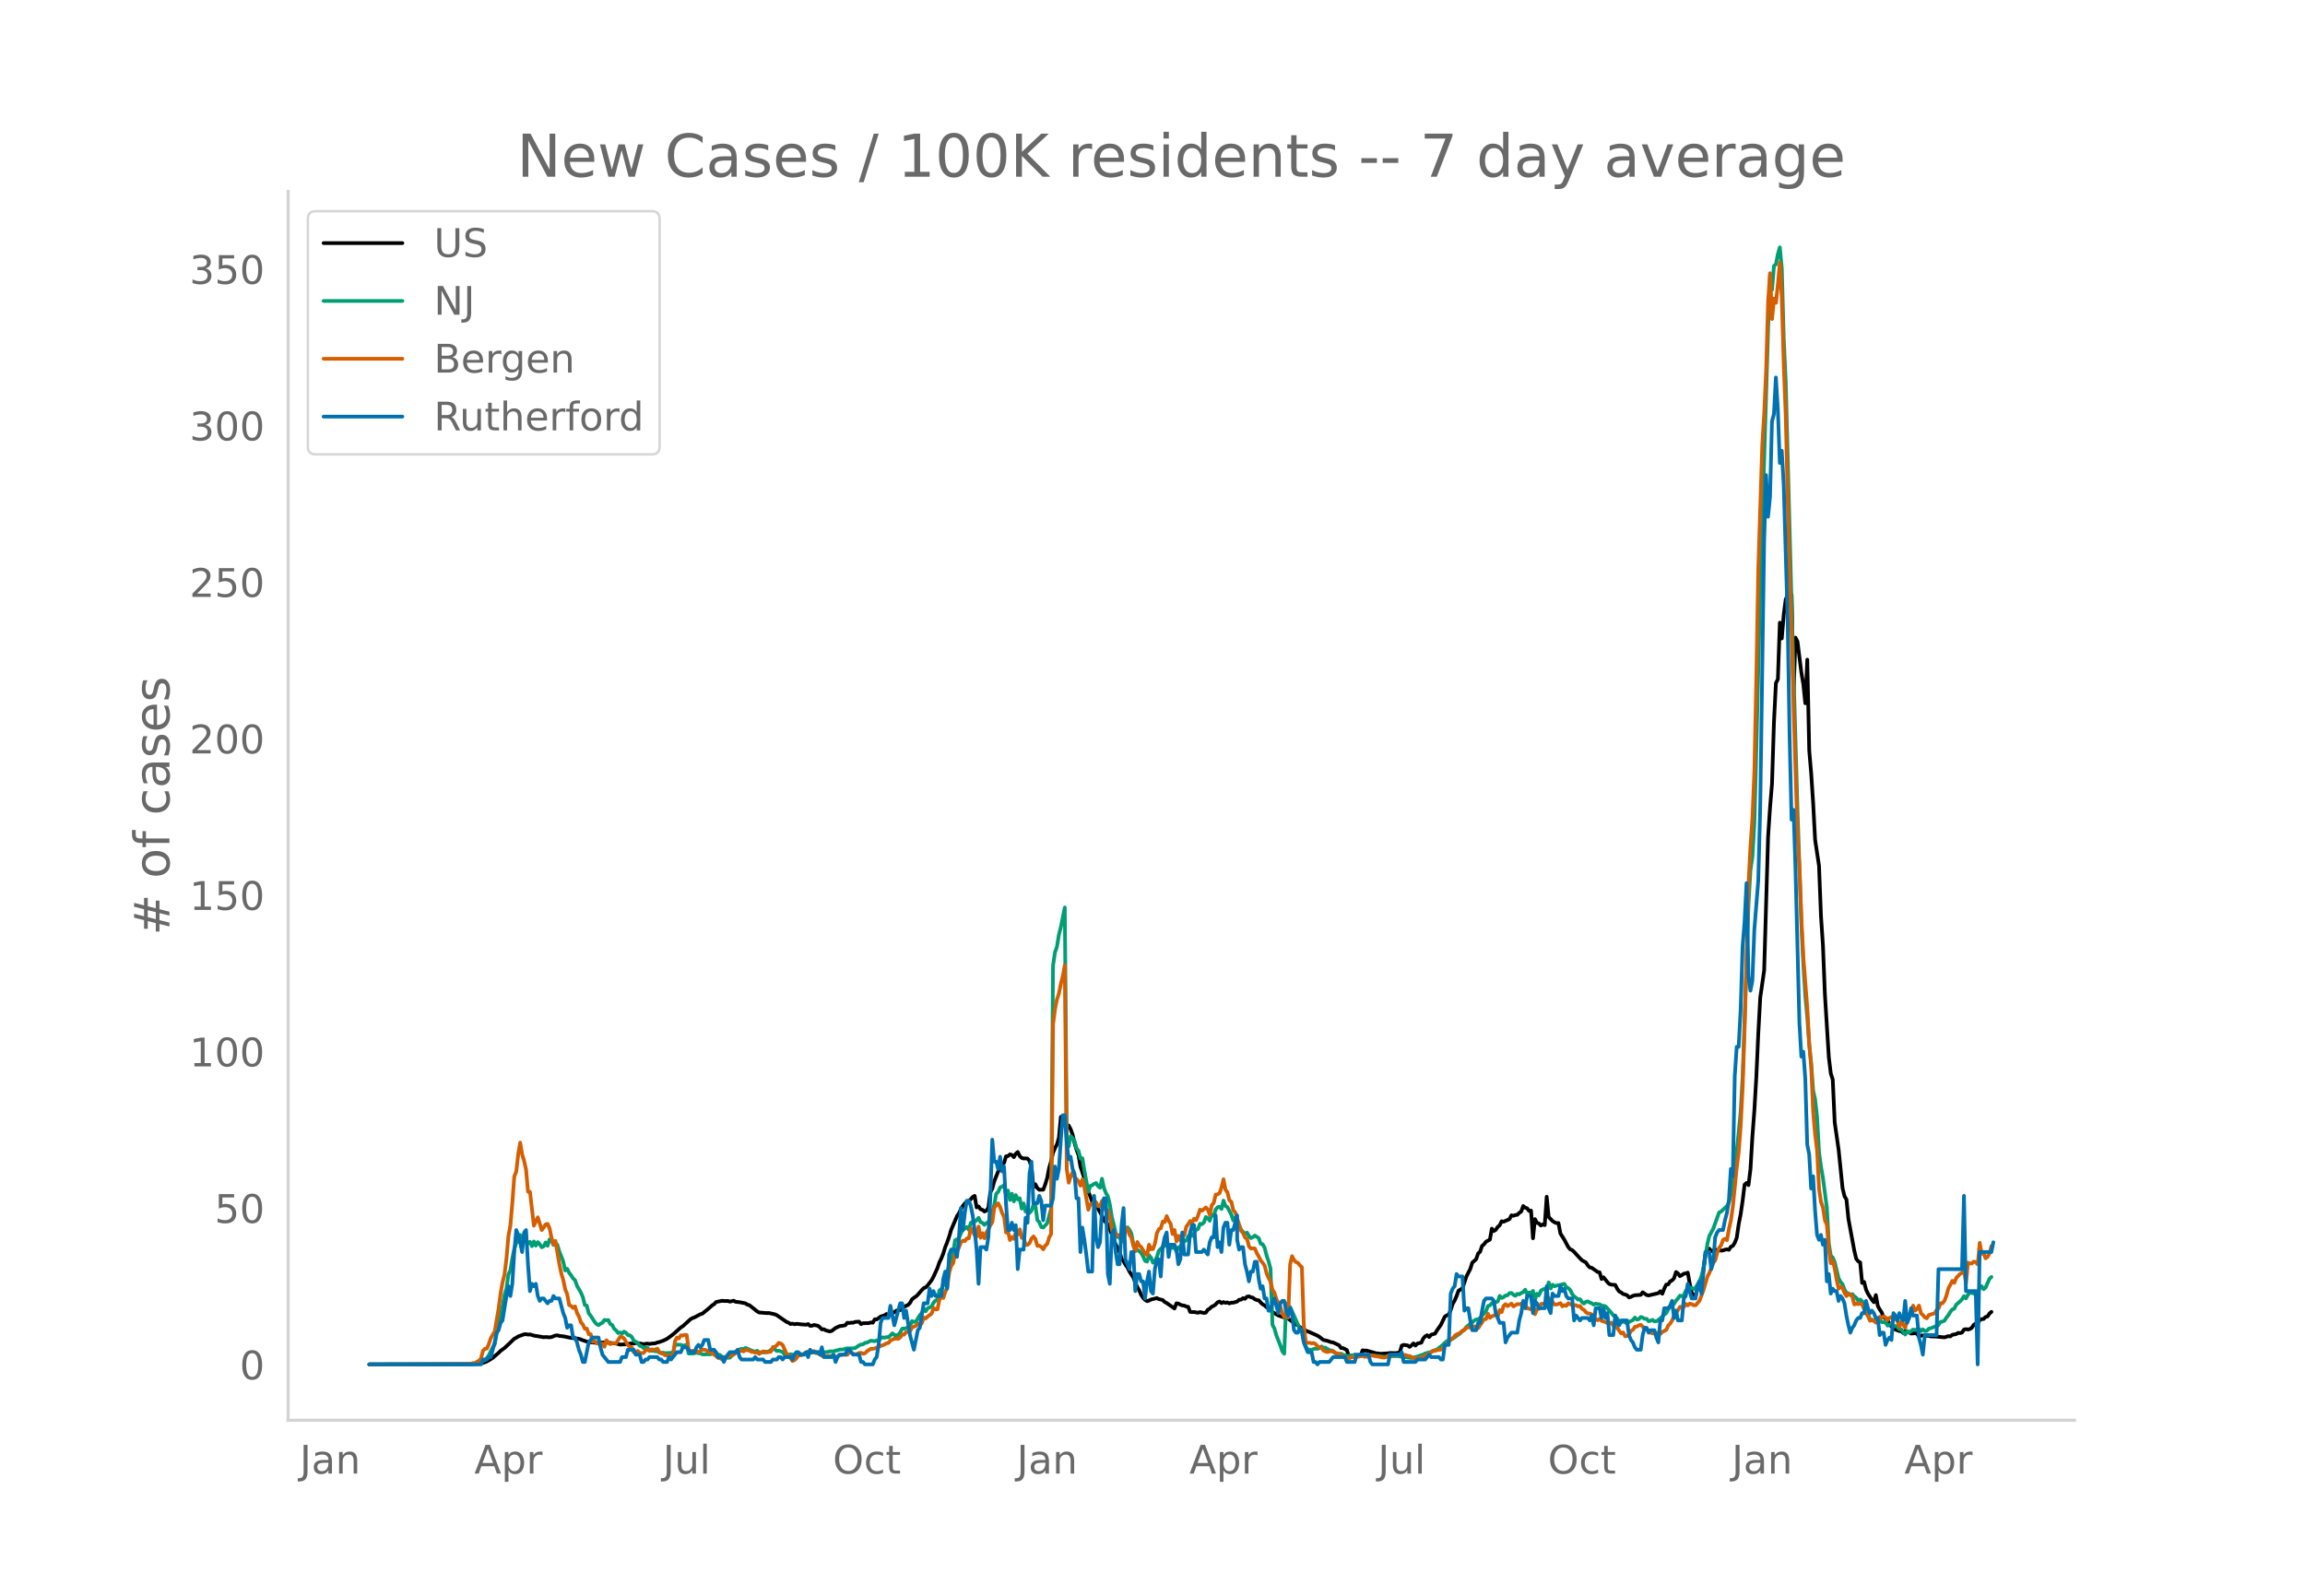 <svg height="864" viewBox="0 0 936 648" width="1248" xmlns="http://www.w3.org/2000/svg" xmlns:xlink="http://www.w3.org/1999/xlink"><defs><style>*{stroke-linecap:butt;stroke-linejoin:round}</style></defs><g id="figure_1"><path d="M0 648h936V0H0z" style="fill:#fff" id="patch_1"/><g id="axes_1"><path d="M117 576.72h725.4V77.76H117z" style="fill:none" id="patch_2"/><path clip-path="url(#p69cddeaaaf)" d="m149.973 554.04 40.57-.08 3.977-.19 1.59-.323 1.592-.604 1.59-.96.796-.5 2.387-2.04.795-.804 1.591-1.163 1.59-1.458 1.592-1.533.795-.777.796-.392.795-.523 2.387-.868.795-.064.796.187.795-.085 1.591.487 2.387.378 1.59.284.796-.09 1.591.131.796-.12 1.59-.621.796-.078.795.232 1.591.174 3.182.648 3.182.338 1.591.605 1.591.562 1.591.264 3.182.3.796-.232.795.073.796-.106 4.772.49 1.591.417 2.387-.137 1.59-.26.796-.069.796.05.795-.23 1.591.16 1.591.314 1.591-.246.796.178.795-.156 1.591-.134.796-.337.795-.155 1.591-.564 1.591-.771 2.386-1.763 3.182-2.833.796-.5 3.182-2.894.795-.426.796-.291 2.386-1.272.796-.24 2.386-1.927 1.591-1.425.796-.492.795-.874 2.386-.492 1.591.11.796-.076.795.314 1.591-.383.796.445 1.59.16 2.387.467.796.55.795.19 3.182 2.53.796.44 3.182.243.795-.03 2.386.532.796.351 3.977 2.74.796.316.795.542.796-.16.795.225.796-.128.795.023.796.137 2.386.179.796-.27.795.713.796-.043.795-.307 1.591.32.796.627.795.836.796-.05.795.462 1.591.425.795-.185 1.591-1.217 1.591-.73 1.591-.223.796-.166.795-1 .796.101.795-.126.796.006.795-.315 1.591-.1.796.972.795-.349 2.387-.04.795-.28.796.123.795-1.386.796.046 1.59-1.157 1.591-.512.796-.538.795.797.796-.638 1.59-.875.796-.636 1.591-.233.796-.964 2.386-1.127.796-.82.795-1.428.796-.655.795-.509.796-.763 1.59-1.836.796-.806.796-.311.795-.801 1.591-2.07.796-1.448 1.59-3.52.796-2.31.795-1.616.796-2.016.795-2.618.796-1.926.795-2.34.796-2.692 2.386-5.587.796-1.21.795-1.627.796-1.32.795-.96.796-.715.795-.31.796-.722.795-.898.796-.46.795 4.676.796-.386.795 1.135.796.259.795.662.796-.353.795-1.139.796-6.347.795-1.413.795-3.004 2.387-5.983.795-1.026.796-.414.795-2.719.796-.1.795-.681.796.201.795.916.796-1.389.795-.69.796 1.622.795.754.796.238.795-.035.796.084.795.944.796 2.445.795 8.313.796-1.27.795 1.539.796.692 1.59-.032.796-2.075.795-2.563.796-4.135.795-2.75.796-3.474.795-1.88.796-1.495.795-2.728.796-8.494.795 2.196.796-.36.795 1.411.796.279.795 1.474.796 2.257.795 3.37.796 2.752.795 2.113.796 4.713 1.59 4.806 1.592 5.384.795 1.896.796 2.236.795-.854.796 2.008.795 1.644 1.591 2.836.795 1.888 1.591 1.693 1.591 3.926 1.591 4.185 1.591 3.063.796 2.704.795 1.043.796 1.395.795 1.106.796 1.653 1.59 2.423.796 2.086.796 1.762.795 1.373.796 1.872.795 1.196.796.826.795.476.796-.232.795-.408 2.386-.577.796.39 1.59.39.796.79.796.419 3.182 2.22.795-2.091.796.096.795.466.796.27.795.085.796.39.795.114.796 2.066.795.076.796-.04 1.59.301.796-.27 1.591.346.796-.122.795-1.16.795-.479.796-.767.795-.348.796-.57.795-.887.796-.304.795.662.796-.446.795.327.796-.19.795.425.796-.324.795.015 1.591-.466.796-.719.795-.034.796-.617.795.257.796-.849.795-.147.796.374.795.179.796.602.795.364.796.092.795.902.796.733.795.413.795.806.796.188.795.432.796 1.268 2.386 1.41 2.387.826.795-.144 3.978 2.934.795.404.796.74.795.383 1.591 1.023 1.591.615 1.591.718 1.591.712.795.488 1.591 1.256 1.591.34 1.591.576.796.104 2.386 1.131.796 1.114.795.014 1.591.82.796 2.546 1.59.132.796-.771.796.464.795-.211.796.203.795-2.258.796.12.795-.035 3.977 1.141.796.039.795.15 3.182-.206.796-.126 2.386.06 1.591-.273.796-2.78.795-.303 1.591.219.796.606.795-.628.796-.788.795.87.796-.824 1.59-.353.796-1.704.796-.88.795-.433.795.731.796-.934 1.59-.452.796-1.317 1.591-2.26 1.591-3.338.796-.506.795-.265.796-1.876.795-2.473.796-1.393.795-1.814.796-2.191 1.59-.95 1.592-4.79 1.59-3.101.796-2.527 1.591-1.416.796-2.352.795-.652.795-2.392.796-.65.795-1.053 1.591-.854.796-4.47.795.984.796-.5.795-1.164.796-.676.795-1.636.796.18 2.386-1.045.796-1.55.795.205.796-.325.795-.087.796-.789.795-.556.796-2.216.795.667.796.246.795 1.062.796-.125.795 11.254.795-7.794.796 1.483.795.283.796.84.795-.436.796.268.795-11.511.796 8.212 1.59 1.642.796.519.796.318.795-.022.796 4.254 1.59 2.512 1.592 2.985.795.918.796.316.795.74 2.387 2.615.795.788 1.591.872.796 1.222.795.815.795.142 2.387 1.69.795.155.796 2.711.795-.717 1.591 1.982.796.795.795.21 1.591.14.796 1.543.795 1.103.796.388.795.623 1.591.485.796.912.795-.207.796-.439.795-.234 2.387-.155.795-1.051 1.591 1.116.795.171 3.978-.924.795-.786.796 1.023.795-2.08.796-1.63.795-.084.796-1.226.795-.415.796-.846.795-2.527.796.537.795 1.125.796-.43.795-.568.796-.126.795-.307.796 4.394.795 3.769.796.906.795.41.795-3.175 1.591-1.99 1.591-11.594.796-1.851.795-.588.796 1.044.795-.26.796-.538.795.841.796-.654.795.377.796-.1.795-.3.796-.158.795.208.796-1.262.795-.336.796-1.29.795-1.999.796-5.533.795-4.017.796-5.445.795-6.577.796-.707.795.902.796-6.485.795-13.313.795-10.58.796-13.575.795-17.694.796-14.53 1.59-11.044 1.592-54.248.795-11.895.796-9.635.795-25.094.796-15.777.795-1.588.796-22.96.795 6.416.796-9.749.795-6.096.796-1.834.795 1.273.796-1.243.795 39.938.796-22.598.795 1.567 1.591 12.675.796 4.749.795 7.652.795-17.709.796 36.927.795 9.267.796 12.064.795 14.911 1.591 10.55.796 20.48.795 11.866.796 19.884 1.59 25.493.796 6.548.796 2.521.795 17.363 1.591 11.097 1.591 15.59.796 3.31.795 1.332.796 7.844 2.386 12.939.796 3.331.795.982.795.455.796 8.335.795-.42.796 3.133.795 1.685 1.591 2.468.796.945.795-2.885.796 4.4.795 1.46.796 1.2.795 2.013.796.476.795.128.796 2.475 1.59 1.107.796.75 1.591.603.796.021.795.775.796-.795.795.46.796.121.795.438 1.591-.148.795.162.796 1.257.795-.426.796-.097.795.151 1.591.023.796.216 2.386.092 3.182.317 1.591-.506.796.114.795-.645 1.591-.298.796-.495.795.103.796-.254.795-1.204.796-.16.795.144.795-.171.796-.558.795-1.195.796-.497.795-.1.796-1.247.795-.443.796-.061.795-.805.796-.217.795-1.193.796-.671h0" style="fill:none;stroke:#000;stroke-linecap:round;stroke-width:1.5" id="line2d_1"/><path clip-path="url(#p69cddeaaaf)" d="m149.973 554.04 41.365-.094 2.386-.243.796-.18.795-.309.796-.617.795-.286.796-.849.795-1.134 1.591-3.253.796-1.16.795-4.429 2.387-10.897.795-4.743.795-2.512.796-5.79.795-1.76.796-4.816.795-3.945.796-2.288.795-.684.796-2.588.795 1.1.796-.522 1.59 2.883.796-.65.796 1.74.795-1.87.796 1.667.795-1.425.796.84.795 1.247.796-.372.795-1.576.796 1.347.795-2.6.796.333.795 1.928.796-.765.795.748.795 2.77.796 1.867.795 2.187.796 3.549.795-.677.796 1.635.795.998.796 1.278.795.703.796 2.271 1.59 2.784.796 1.832.796 3.23.795.229.796 3.12.795.98 1.591 2.492.796.914.795.413.796-.597.795-.36.796-1.163.795.145.796-.094.795 1.634.795.398.796 1.568.795.617.796 1.068.795-.233.796.445.795-.775.796.436.795.95.796.092.795.697.796 1.483 1.59.879.796 1.157.796.286.795.67 1.591-.071.796.936.795.237.796-.01.795.227.796-.05.795.559.796.135.795-.084.796.21 2.386-.161.795.243.796-3.585 2.386.1.796.374 1.59-.366.796 3.532h1.591l.796-.122.795-.244.796.262.795.019.796.406.795.058.796-.082 1.59.03 1.592-.54.795.017.796.63.795.139.795.756.796.09 1.59.317.796-.039.796-.834.795-.511.796-1.096.795-.55.796-.388.795-.186.796.078.795-.475 1.591.67 1.591.639.796.186.795-.348.796.675 2.386-.033 1.591-.413.796-.576.795-.43.795.184.796.677.795-.11 1.591.496.796 1.137.795.572.796-.513.795-.276.796.178 1.59.23.796-.424.796-.14.795.369 1.591-.546 1.591-.204 1.591-.332 3.182.152 2.387-.188.795-.254 1.591.025.795-.325.796-.125.795-.296 1.591-.052.796-.318.795-.119 2.387-.006.795-.125 1.591-1.091.796-.342.795-.061.796-.613.795-.103 1.591-.795 1.591.246.796-.354.795.407.796-1.399.795-.255.795.17.796-.256.795.086 1.591-1.613.796.668.795.113.796-.143.795-1.071.796-1.478h.795l.796-.186 1.59-.871.796-1.993.796.298.795-.049 1.591-2.655.796-.794.795-1.903.796 1.116.795-1.255 1.591-.672.796-1.58.795-.843.795-.378.796-3.76.795-.551.796-1.41.795-3.993.796-1.271.795-3.128 1.591-4.88.796-5.161.795-.33.796-.508.795-2.022.796-1.41.795-.469.796-.646.795 1.165.796-2.784.795-.509.796-.01.795-.595.796-.959.795 1.773.796.263.795.8.796-.677.795-.499.796-.654 1.59-6.317.796-4.478.795-.763.796-1.778.795-.327.796-.669.795 4.115.796-1.872.795 3.835.796-2.525.795 3.087.796-2.531.795 1.768.796-.503.795 4.189.796-2.087.795 3.326.796-1.302.795 1.823.796-.918.795-2.38.796.393.795 5.836.796.873.795 1.934.796.186 1.59-1.703 1.591-5.85.796-98.834.795-5.33.796-2.318.795-4.871.796-3.107 1.59-7.924.796 93.534.796 3.43.795-4.142.796.791.795 1.341.796 2.887.795 1.042.796 3.034.795-.084.796 4.986 1.59 8.604.796-2.349.796-.278.795-.592.796-.305.795 1.286.795.617.796-3.65.795 3.83.796 2.012.795 1.283.796 3.324.795 5.109.796 2.978.795 3.594.796 1.562.795-.09.796 1.95.795-.873.796-4.209.795-.75.796 1.014.795 1.539.796 4.424.795 2.281.796-.114.795.533.796.777.795 1.402.796 1.797.795.28.796-2.574.795.971.796 2.026.795-.61.795-1.683.796-2.57.795-.734.796-.895.795-.268.796-1.171.795.78.796.35.795.844.796-.265.795 1.707.796-1.711.795-.172.796-1.27.795-1.058.796-.297.795-1.615.796-1.053.795.836.796-1.097.795-1.345.796-.36.795-2.13.796.147.795-.673.796-2.22.795.442.795 1.08.796-2.468.795.497.796-2.59.795-.961.796-.143.795.875.796-3.402.795 2.187.796.452 1.59 3.054.796 2.374.796-1.172.795 2.609.796.687.795 1.729 1.591 1.572.796-.495.795 1.386.796.847.795-.385.796-.66 1.59 1.085.796 2.28.796.18.795 1.406.795 3.162.796 2.329.795 2.974.796 22.87.795 1.462.796 2.789 1.59 4.013.796 2.44.796 1.014.795-20.417.796 2.29.795-.855 1.591 3.518 1.591 3.675.796 1.7.795.905.796 4.176.795 2.014.796 1.316.795.008.796.143.795-.4.796-.172.795.086.795-.272.796-.673.795.548.796-.065 1.59 1.026.796.1.796.342.795.789.796.251.795.112.796-.194.795.472 1.591.48.796-.054.795-.21 1.591.052.796-.075.795.182.796-.125.795.039.796.223 1.59-.043 1.591-.313.796.212 1.59.1 2.387.35 1.591-.039 1.591-.229 2.387-.008 2.386.34 3.182.44 2.387-.592 1.59-.597.796-.263.796-.428 2.386-.599.795-.486 1.591-.495 2.387-1.899.795-.848.796-.638 2.386-1.049.796-.509.795-.676.796-.43 2.386-2.064.796-1.061.795-.577.796-.795.795-.464.796-.73.795-.492.796.034.795-.646 2.386-2.743.796-2.095.795-.215.796-.905.795-.393.796.018.795-.343.796-2.24.795.83.796-.36.795-.654.796-.074.795-.891.796-.066.795.712.796.458.795-.818.796.237.795-.554.796-.348.795-.997.796 1.752.795-.642.796.278.795-.906.795 3.627.796-2.484.795.679.796-1.9.795-.502.796-.272.795.83.796-3.443.795 2.5.796-1.529.795.593.796-.263 1.59-.287 1.592-.415.795 1.444.796.282.795.795.796 1.633.795.949.796.566.795.724.796-.154.795 1.151.796.611.795-.703.796-.178.795.491.795.296.796.536.795-.4.796.218.795.043.796.597.795.012.796.217 2.386 2.635.796 1.098.795.382.796.826.795 1.308.796.348.795-.66.796.637.795.223 1.591-.84.796-.374.795-1.016.796.817.795-.184.796-.875.795.25.795.527.796-.018.795.942.796-.161.795-.354.796.59.795-.063.796-.509 1.59-1.347.796-.891.796-.48.795-1.585.796-1.042 1.59-1.196.796-1.329.796-.854.795-1.147.796.202.795-.37.796-1.842.795-.531.796-.773.795.194.796.428.795-.546 1.591-2.676.795-2.003.796-3.294 1.59-9.695.796-3.326 1.591-2.958 2.387-6.593.795-.372 2.387-2.214.795-1.494.796-3.283.795-3.954.796-6.23 1.59-14.962.796-8.375.796-14.14 1.59-45.879.796-24.197.796-13.93.795-5.39.795-13.778.796-29.778 1.59-65.08 3.183-105.47.795-22.101.796 5.95.795-9.683.796-.632.795-4.215.796-2.684.795 8.596.796 28.64.795 17.563 2.387 90.482 2.386 83.048 1.591 46.657.796 16.221.795 12.777.795 8.655.796 11.039.795 7.741.796 10.937.795 3.608.796 7.246.795 14.347.796 5.664.795 4.647 1.591 12.16.796 14.505.795 4.943.796.721.795 1.91 1.591 6.56.796 1.465.795.91.796 2.183.795 1.355.796.133.795.679.796-.337.795.92.796.553.795 1.219.795-.495 1.591 1.478.796 2.713 1.59 3.824 1.592.634.795-.073.796.175.795-.537.796.965.795-.009.796.152.795 1.273.796-.445.795-.16.796.95.795-.206.796.395.795.95.796.094 1.59 2.065.796-1.468.796.605 1.59-1.177.796.188 1.591-.515.795.979.796-.752.795.71.796-.083.795-.875.796-.186 1.59-.64.796-.034.796-.697.795-1.194.796-.16.795-.339.796-1.233.795-1.01.796-1.31.795-1.024.796-.278.795-1.619 1.591-1.394.796-.836.795-1.27.796.906.795-1.466.795-.932 2.387.644.795-.137.796-2.647.795-.385.796 1.192.795-.652 1.591-3.575.796-.742h0" style="fill:none;stroke:#009e73;stroke-linecap:round;stroke-width:1.5" id="line2d_2"/><path clip-path="url(#p69cddeaaaf)" d="m149.973 554.04 38.183-.097 3.182-.176.795-.272h.796l.795-.546.796-.409.795-.876.796-3.156.795-.798.796-.117.795-1.83.796-2.397 1.59-2.687 1.592-9.291.795-6.096.796-4.597.795-3.136.795-6.525.796-9.096.795-4.246.796-9.115.795-10.927.796-1.87.795-7.05.796-4.753.795 4.753.796 2.648.795 3.545.796 8.96.795.097 1.591 13.712 1.591-3.37 1.591 5.162.796-1.052.795-1.246.796-.214.795 1.791.796 3.857.795 2.727.796-1.461 1.59 9.388.796 3.857.795 2.629.796 3.876.795 1.83.796 4.5.795.312.796.818.795-.604.796 2.63.795 1.46.796 2.337.795.955.796 1.675.795-.039.796 2.24.795.02.796 3.096.795-.292.796.857.795.195 1.591.02.796 1.226.795-2.63.796.877.795.702.795-.41 1.591.04 1.591-2.61.796.097.795.526 1.591 2.766.796.603.795.332.796 2.006.795.194.796-.798.795.798.796.078.795-.078.796-.993.795-.39.796.604.795-.642.796.136.795-.078.796-.35.795 1.304.796.604.795.117.796.643 1.59.039.796.409.795-.02.796-6.077.795-1.538.796.35.795-1.266.796.117.795-.311.796.116.795 5.96.796.76.795-.37.796.312.795-.176.796.526.795-.662.796-.448.795.039.796.195.795.76 1.591.291.796.78.795.525.796.78.795.136.795.448.796-.662.795-.04.796-.506 1.59-.467.796-.331.796-.643h.795l.796-.838h.795l.796.254.795-.604 1.591.292.796.448.795.078.796.312.795-.176.796.682.795-.682.796-.311h.795l.796.35 1.59-.33.796-1.812.795-.098.796-.623.795-.993.796.253.795.623 1.591 3.584.796.545 1.59 2.357.796-.331.796-.76.795-1.246.796.02.795-.234.796-.526 1.59-.76.796.253.796-.292.795-.156.796.838.795.078.796.292.795.72.796-.058.795.214 3.182-.175.795.468.796-.04.795-.681.796-.02.795-.311.796.156h.795l.796-.974.795.117.796.564.795.098.796-.117.795-.39.796-.078.795.39.796-.195.795-.798 1.591-1.052.796.02.795-.137 1.591-.662 1.591-.623.795-.332.796-.467.795-.156.796-.954 1.59-.76.796-.039.796.117.795-.643.796-1.149.795.04.796-1.053.795-.039.796-.253.795-1.539 1.591-.662.796-.915.795.526.796-.604.795-2.357.796.35.795-.798 1.591-1.13.796-2.337.795.624.795-.078.796-3.915.795-.974.796.292.795-2.454.796-1.987.795-5.901.796-2.708.795-1.032.796-3.74.795-.974.796-1.753.795-2.084.796-.662.795.214.796-1.09.795-.04.796-4.05.795 1.07.796 1.734.795.507.796-4.032.795 4.538.796-1.87.795 2.065.796-2.338.795-1.285.796-1.636.795-1.305.795-5.882 1.591-1.734.796 1.578.795 2.376.796 1.48.795 6.408.796-.33.795 3.408.796-1.208.795.74.796-2.882.795 1.11.796-2.104.795 3.448h.796l.795 2.824h.796l.795-.701.796-1.811.795-.877.796 1.052.795 2.785.796-.078.795.487.796.955.795-1.48.795-.643.796-2.65.795-1.46.796-85.077.795-6.252.796-3.896.795-2.434.796-4.032.795-3 .796-4.48.795 82.857.796 5.512.795-2.551.796-1.695.795 1.87 1.591 1.87.796 1.714.795-2.61.796 3.35 1.59 9.037.796-2.24.796-.02.795-1.265.796.506.795 1.617.795-.059.796-2.162.795 2.669.796 1.246.795-.194.796 3.019.795 5.22.796 2.025.795-.72.796.818.795-.215.796 1.91.795-.274.796-4.48.795.254.796 2.454.795 1.227.796 3.37.795 2.162.796-3.76.795 1.461.796.585 1.59 2.726.796.546.796-4.227.795 1.831.796-.097.795-2.22.795-4.208.796-1.616.795-.39.796-2.707.795.214.796-2.415.795 1.909.796 1.149.795 4.207.796-1.636.795 4.616.796-2.24.795 1.87.796-2.357.795.253.796-3.506.795-1.013.796-1.266.795.74.796-1.694.795.604.796-1.773.795-2.493.796.429 1.59-1.325.796.896.795 2.104.796-3.896.795-.915.796-3.39.795-.135.796-.468.795-2.318.796-3.31.795 4.206.796 1.091.795 3.253.796.565.795 3.486.796.838 2.386 7.498.796.896.795 1.831.796.506.795 3.058.796.877.795-.059.796.059.795 1.89.796 1.363.795 1.636.796.935.795 1.13.795 3.194.796 1.81.795 1.462.796 3.35.795 1.188.796 2.63 1.59 2.94.796 2.883.796 1.402.795-1.636.796 1.87.795-21.58.796-3.35.795 1.557.796.838.795.331.796.993.795.78.796 23.548.795 6.933.796.215.795-.02.796.234.795-.136.796.428.795.877.795.428.796.078.795 1.208.796.39.795.252.796-.253h.795l.796-.175.795.74.796.175 1.59.604.796.623 1.591.877.796.039.795-.429.796-.195 1.59-.058.796-.097.796-.254.795-.097.796.41 1.59-.118.796-.35.795-.04 4.773.858.796-.312.795-.487.796.04 1.59-.332 2.387-.156.796.234 1.59-.04.796.332.796.078 1.59.799 2.387.194.796-.506.795-.098 1.591-1.07.795-.312 1.591-1.11h.796l.795-.312 1.591-.214 3.978-3.954.795-.604.796-.955.795-.662.796-.234.795-.545.796-.76.795-.253.796-.974 1.59-.077.796-.468.796.078.795.253.796.448 2.386-3.584.795-.097.796-2.123.795 1.617.796-.643.795-.214.796-.507.795.877.796-2.65.795.819.796-2.571.795-.662.796.798 1.59-1.013.796 1.13 1.591-.954.796.097.795-.253.796.467.795-.272.796 1.714.795.116.796.293.795-.682.795 2.649.796-2.006.795-.156.796-1.967 1.59-.254.796.994.796-3.253.795 1.948.796-.273.795 1.013.796.039 1.59-.565.796 1.285.796-.506.795.312.796-1.072 1.59.819.796-.059.796.078.795.448.796-.175.795 1.188.796.35.795 1.013.796.487.795.059.795.35.796 1.032.795.838.796.487.795-.604.796.877.795.175 1.591.701.796.195.795-.39.796 1.286.795-.448 1.591 2.532.796.993.795-.35.796 1.519.795-.04.796-.583.795-1.52.796-.506.795-1.169.796-.097.795-.526.796-.195.795.74.795 1.091.796-.273.795.994.796.662.795.234 1.591.156.796-.429.795.506.796-.779 1.59-.818.796-1.772.796-.799.795-1.246.796-1.987.795-.915 1.591-2.65 1.591.02.796-1.227.795.623.796-.74.795.215.796.448h.795l1.591-1.85 1.59-4.247 1.592-5.512.795-1.52 1.591-4.09.796-1.012.795-3.02.796-2.103.795-1.013.796-2.181.795-.429.796.546.795-4.577.796-3.487.795-5.59 1.591-16.01.796-6.252.795-10.654.796-15.621.795-23.88 1.591-58.704.796-15.211.795-11.278.795-19.497.796-38.175.795-44.058 1.591-49.589.796-12.972.795-17.977.796-27.775.795-11.355.796 18.62.795-8.297.796 1.714.795-7.557.796-8.785.795 14.628.796 27.502.795 20.315 1.591 67.196.796 21.386.795 29.489 1.591 51.225.796 14.433.795 20.704.796 15.562 1.59 20.237.796 14.823.795 8.881.796 18.679.795 8.94.796 6.622.795 15.524.796 5.336.795 2.24.796 5.2.795 1.754.796 10.167.795 5.512.796-1.071.795 3.233.796 4.616.795 3.506.796-.74.795.526.796 2.025.795 1.227.796-1.032.795.468.796.779.795 3.194.796-.37.795.253.795-.428.796.74.795 1.577.796 1.91.795 1.05.796 1.89.795-.487.796.526.795.72.796-.35.795-2.025.796.272.795-.487.796.546.795 1.07.796-.973.795-.35.796.954.795-.37.796 1.013.795 2.434.796-2.337.795 1.52.796 1.207.795-3.76.796-.37.795-1.986.796-2.922.795 2.026.795-.682.796-1.363.795 3.116.796.74.795.955.796.35.795-1.305 2.387-.72.795-1.325.796-.681.795-2.085.796.02.795-1.032.796-2.065.795-2.98.796-1.402.795-1.636.796.818.795-1.968 1.591-1.714.796-.311.795-1.383.796 5.648.795-8.453.795.312.796-.02.795-.74.796.234.795.915.796-8.764.795 4.44.796-.253.795 2.104.796-.585.795-1.421.796-3.02h0" style="fill:none;stroke:#d55e00;stroke-linecap:round;stroke-width:1.5" id="line2d_3"/><path clip-path="url(#p69cddeaaaf)" d="M149.973 554.04h45.342l.796-1.984h1.59l.796-.992h.796l1.59-5.952.796-3.968.796-.992.795-2.976.796-.992 1.59-9.92.796-3.968.795 3.968.796-4.96.795-12.896.796-8.929.795 1.984.796 2.977.795 3.968.796-7.937.795-.992.796 13.889.795 10.912.796-2.976.795.992.796-.992.795 4.96.796 1.984.795-.992h.796l1.59 1.984.796-.992h.796l.795-1.984.796.992h1.59l1.591 5.952.796 1.984.795 3.968.796-.992h.795l.796 4.96h.795l.796 1.984.795 2.976.796 1.984.795 2.976h.796l1.59-7.936 1.592-1.984h2.386l.796 3.968.795 2.976 2.387 2.976h4.772l.796-1.984h1.59l.796-2.976h2.387l.795 1.984h1.591l.796 2.976h.795l.796-.992h.795l.796-.992h3.182l.795.992h.796l.795.992h1.591l.795-1.984.796.992 2.386-2.976h1.591l.796-1.984h1.59l1.592 1.984h1.59l.796-1.984.796-.992.795.992.796-.992.795-1.984h1.591l.796 3.968h1.59l.796.992.796 1.984h1.59l.796 1.984.795-1.984 1.591-1.984h2.387l.795-.992.796 2.976.795.992h4.773l.796-.992.795.992h2.387l.795.992h2.387l.795-.992h1.591l.795-.992h.796l.795.992.796-.992H321l.796.992.795-1.984.796-.992h.795l.796.992h1.59l.796-.992.796 1.984.795-2.976.796.992h2.386l.796.992.795-2.976.796 3.968h3.181l.796-.992.795 2.976.796-1.984.795-.992h2.387l.795-1.984h.796l1.59 1.984h2.387l.796 2.976h.795l.796.992h3.182l.795-1.984.796-.992.795-4.96.796-8.928.795-1.984h2.386l.796-4.96 1.59 7.936 2.387-8.928h.796l.795 5.952.796-2.976 1.59 9.92 1.592 5.952 1.59-7.936.796-.992 1.591-9.92h1.591l.796-5.952.795 2.976.796-1.984.795 1.984h2.386l.796-6.944.795-2.976.796 6.944.795-13.888.796-1.984h1.59l.796 2.976.796-7.937.795-11.904.796 8.928.795-6.944.796-4.96h.795l.796 1.984.795 3.968.796 5.952.795 7.937.796 13.888.795-14.88h1.591l.796.992.795-4.96.796-15.873.795-23.808.795 8.928h.796l.795 2.976.796-4.96.795 5.952.796-1.984.795 14.88.796 10.912h.795l.796-2.976.795 2.976.796-1.984.795 17.857.796-7.936h1.59l.796-12.897.796 1.984.795-19.84.796-4.96.795 16.864h1.591l.796-2.976.795 1.984.796 7.936.795-5.952h2.386l.796-2.976.795-12.896.796 4.96.795-3.968.796-11.904.795-9.92h.796l.795 10.912.796 6.944.795-.992.796 4.96.795 1.984.796 9.92h.795l.796 21.825.795-9.92.796 4.96.795 5.952.796 6.944h1.59l.796-30.753.796 16.864.795 3.969.795-1.984.796-12.897.795-4.96h.796l.795 30.753.796 3.968.795-19.84.796-1.985.795 8.929.796 4.96h.795l.796-15.873.795-6.944.796 20.833 1.59 3.968.796-6.944h.796l.795 15.872.796-6.944h.795l.796 2.976h.795l.796 6.944.795-6.944.796-3.968.795 7.936.796.992.795-9.92.795-3.968h.796l.795 6.944.796-11.904.795-3.969.796-1.984.795 9.92.796-4.96h1.59l.796 1.985.796 5.952.795-1.984.796-10.913.795 8.929h1.591l.796-8.929.795-2.976h.796l.795 10.913h2.387l.795-.992 1.591 1.984.795-4.96.796-1.985h.795l.796-8.928.795 12.897.796-1.984.795 3.968.796-9.92.795-1.985h.796l.795 8.929.796-5.953h.795l1.591-5.952v9.92l.796 3.969.795-.992h.796l.795 6.944.796 2.976.795 3.968.796-3.968h.795l.796-3.968h.795l.796 6.944.795 3.968.796-.992.795 4.96h.795l.796 4.96h.795l.796-2.976.795-1.984 1.591 5.952.796-3.968.795-.992h.796l.795 3.968.796 1.984.795-2.976.796 1.984.795 6.944.796.992h.795l.796-1.984.795.992.796 4.96 1.59 3.968h1.592l.795 3.968h.796l.795.992.795-.992h3.978l1.59-1.984h4.774l.795 1.984h3.182l.796-2.976h4.773l.795 2.976.795.992h6.364l.796-3.968h3.977l.796-.992.795 3.968h4.773l.796-.992h3.182l1.59-1.984.796.992h3.182l.795.992h.796l.795-5.952h1.591l.796-20.832.795-1.984.796-.992.795-4.96.796.992h1.59l.796 13.888.796-.992h.795l.796 4.96.795 3.968h1.591l.796-2.976h.795l.795-4.96.796-3.968.795-.992h2.387l.795.992.796 4.96 1.59 3.968h1.592l.795 7.936.796-1.984 1.59-1.984h2.387l.796-4.96.795-2.976.796-4.96.795 2.976.796-4.96h1.59l.796 6.944.795-4.96.796.992.795 1.984h2.387l.795-8.928.796 8.928.795 1.984.796-7.936.795.992h1.591l.796-3.968.795 1.984.796-.992.795 2.976.796.992h1.59l.796 8.928.796-1.984 1.59 1.984.796-.992h2.387l.795.992.795-1.984.796 3.968.795-6.944h1.591l.796 3.968.795-3.968.796 3.968.795-1.984.796 8.928h1.59l.796-7.936.796 2.976.795.992.796-1.984h2.386l.796 5.952.795 1.984.796.992.795 1.984.796.992h1.59l.796-5.952.795-2.976h.796l.795 1.984.796-.992h1.59l.796 2.976.796 1.984.795-8.928h.796l.795-4.96h1.591l.796-.992.795-1.984.796 6.944.795-2.976.796 3.968h1.59l.796-8.928.796-.992.795-4.96 1.591 5.952h1.591l.795-4.96.796-1.984.795 4.96 1.591-16.864h1.591l.796 6.944.795-2.976.796-9.92.795-1.985.796-.992h1.59l.796-3.968.796-2.976.795-4.96.796-12.896.795 2.976.796-40.672.795-11.904h.796l.795-14.88.796-25.793.795-9.92.796-15.872.795 37.696.796 5.952.795-3.968.795-20.832 1.591-19.84.796-29.76 1.59-108.13.796-26.784.796 16.865.795-7.936.796-30.753.795-2.976.796-14.88.795 12.896.796 21.824.795-4.96.796 13.888 1.59 54.561.796 47.616.796 33.729.795-3.968.796 23.808 1.59 62.497.796 13.888.796-1.984.795 10.912.795 26.784.796 3.968.795 13.888.796-4.96.795 13.888.796 9.92.795 1.984.796-1.984.795 3.969.796-1.985.795 16.865.796-2.976.795 7.936.796-1.984.795.992h.796l.795 3.968.796-1.984.795.992.796 1.984.795 4.96.796 3.968.795 2.976.796-1.984.795-.992.796-1.984.795-.992h.795l.796-1.984h.795l.796-4.96.795 2.976.796 1.984.795-.992.796.992.795 1.984h.796l.795 6.944.796-.992h.795l.796 4.96.795-1.984.796-.992.795.992.796-10.912.795.992.796 1.984.795-2.976.796 1.984.795.992.796-7.936.795 8.928.796-1.984.795-3.968.796 2.976h1.59l.796 8.928.795 2.976.796 3.968.795-7.936h4.773l.796-26.784h9.546l.795-29.76.796 38.688h3.977l.795 29.76.796-45.632h4.773l.795-3.968h0" style="fill:none;stroke:#0072b2;stroke-linecap:round;stroke-width:1.5" id="line2d_4"/><path d="M117 576.72V77.76" style="fill:none;stroke:#d3d3d3;stroke-linecap:square;stroke-linejoin:miter;stroke-width:1.25" id="patch_3"/><path d="M117 576.72h725.4" style="fill:none;stroke:#d3d3d3;stroke-linecap:square;stroke-linejoin:miter;stroke-width:1.25" id="patch_4"/><g id="matplotlib.axis_1"><g id="xtick_1"><g style="fill:#696969" transform="matrix(.16 0 0 -.16 121.73 598.378)" id="text_1"><defs><path d="M9.813 72.906h9.859V5.078q0-13.187-5-19.14-5-5.954-16.094-5.954h-3.75v8.297h3.078q6.531 0 9.219 3.672Q9.813-4.39 9.813 5.078z" id="DejaVuSans-74"/><path d="M34.281 27.484q-10.89 0-15.093-2.484-4.204-2.484-4.204-8.5 0-4.781 3.157-7.594 3.156-2.797 8.562-2.797 7.485 0 12 5.297 4.516 5.297 4.516 14.078v2zm17.922 3.72V0H43.22v8.297Q40.14 3.328 35.547.953q-4.594-2.375-11.234-2.375-8.391 0-13.36 4.719Q6 8.016 6 15.922q0 9.219 6.172 13.906 6.187 4.688 18.437 4.688h12.61v.89q0 6.203-4.078 9.594-4.078 3.39-11.453 3.39-4.688 0-9.141-1.124-4.438-1.125-8.531-3.375v8.312q4.921 1.906 9.562 2.844 4.64.953 9.031.953 11.875 0 17.735-6.156 5.86-6.14 5.86-18.64z" id="DejaVuSans-97"/><path d="M54.89 33.016V0h-8.984v32.719q0 7.765-3.031 11.61-3.031 3.858-9.078 3.858-7.281 0-11.484-4.64-4.204-4.625-4.204-12.64V0H9.08v54.688h9.03v-8.5q3.235 4.937 7.594 7.374Q30.078 56 35.797 56q9.422 0 14.25-5.828 4.844-5.828 4.844-17.156z" id="DejaVuSans-110"/></defs><use xlink:href="#DejaVuSans-74"/><use x="29.492" xlink:href="#DejaVuSans-97"/><use x="90.771" xlink:href="#DejaVuSans-110"/></g></g><g id="xtick_2"><g style="fill:#696969" transform="matrix(.16 0 0 -.16 192.612 598.378)" id="text_2"><defs><path d="M34.188 63.188 20.797 26.906h26.812zm-5.579 9.718h11.188L67.578 0h-10.25l-6.64 18.703h-32.86L11.188 0H.78z" id="DejaVuSans-65"/><path d="M18.11 8.203v-29H9.077v75.484h9.031v-8.296q2.844 4.875 7.157 7.234Q29.594 56 35.594 56q9.968 0 16.187-7.906 6.235-7.907 6.235-20.797T51.78 6.484q-6.218-7.906-16.187-7.906-6 0-10.328 2.375-4.313 2.375-7.157 7.25zm30.578 19.094q0 9.906-4.079 15.547-4.078 5.64-11.203 5.64-7.14 0-11.218-5.64-4.079-5.64-4.079-15.547 0-9.906 4.078-15.547 4.079-5.64 11.22-5.64 7.124 0 11.202 5.64t4.078 15.547z" id="DejaVuSans-112"/><path d="M41.11 46.297q-1.516.875-3.297 1.281Q36.03 48 33.89 48q-7.625 0-11.703-4.953-4.079-4.953-4.079-14.234V0H9.08v54.688h9.03v-8.5q2.844 4.984 7.375 7.39Q30.031 56 36.531 56q.922 0 2.047-.125 1.125-.11 2.484-.36z" id="DejaVuSans-114"/></defs><use xlink:href="#DejaVuSans-65"/><use x="68.408" xlink:href="#DejaVuSans-112"/><use x="131.885" xlink:href="#DejaVuSans-114"/></g></g><g id="xtick_3"><g style="fill:#696969" transform="matrix(.16 0 0 -.16 269.188 598.378)" id="text_3"><defs><path d="M8.5 21.578v33.11h8.984V21.922q0-7.766 3.016-11.656 3.031-3.875 9.094-3.875 7.265 0 11.484 4.64 4.234 4.64 4.234 12.656v31h8.985V0h-8.984v8.406Q42.047 3.422 37.718 1q-4.313-2.422-10.032-2.422-9.421 0-14.312 5.86Q8.5 10.296 8.5 21.578zM31.11 56z" id="DejaVuSans-117"/><path d="M9.422 75.984h8.984V0H9.422z" id="DejaVuSans-108"/></defs><use xlink:href="#DejaVuSans-74"/><use x="29.492" xlink:href="#DejaVuSans-117"/><use x="92.871" xlink:href="#DejaVuSans-108"/></g></g><g id="xtick_4"><g style="fill:#696969" transform="matrix(.16 0 0 -.16 338.193 598.378)" id="text_4"><defs><path d="M39.406 66.219q-10.75 0-17.078-8.016-6.312-8-6.312-21.828 0-13.766 6.312-21.781 6.328-8 17.078-8 10.735 0 17.016 8 6.281 8.015 6.281 21.781 0 13.828-6.281 21.828-6.281 8.016-17.016 8.016zm0 8q15.328 0 24.5-10.281 9.188-10.282 9.188-27.563 0-17.234-9.188-27.516-9.172-10.28-24.5-10.28-15.375 0-24.593 10.25-9.204 10.265-9.204 27.546t9.204 27.563q9.218 10.28 24.593 10.28z" id="DejaVuSans-79"/><path d="M48.781 52.594v-8.407q-3.812 2.11-7.64 3.157-3.828 1.047-7.735 1.047-8.75 0-13.593-5.547-4.829-5.532-4.829-15.547 0-10.016 4.829-15.563 4.843-5.53 13.593-5.53 3.907 0 7.735 1.046 3.828 1.047 7.64 3.156V2.094Q45.016.344 40.984-.531q-4.015-.89-8.562-.89-12.36 0-19.64 7.765-7.266 7.765-7.266 20.953 0 13.375 7.343 21.031Q20.22 56 33.016 56q4.14 0 8.093-.86 3.953-.843 7.672-2.546z" id="DejaVuSans-99"/><path d="M18.313 70.219V54.688h18.5v-6.985h-18.5V18.016q0-6.688 1.828-8.594 1.828-1.906 7.453-1.906h9.218V0h-9.218q-10.407 0-14.36 3.875-3.953 3.89-3.953 14.14v29.688H2.687v6.984h6.594V70.22z" id="DejaVuSans-116"/></defs><use xlink:href="#DejaVuSans-79"/><use x="78.711" xlink:href="#DejaVuSans-99"/><use x="133.691" xlink:href="#DejaVuSans-116"/></g></g><g id="xtick_5"><g style="fill:#696969" transform="matrix(.16 0 0 -.16 412.877 598.378)" id="text_5"><use xlink:href="#DejaVuSans-74"/><use x="29.492" xlink:href="#DejaVuSans-97"/><use x="90.771" xlink:href="#DejaVuSans-110"/></g></g><g id="xtick_6"><g style="fill:#696969" transform="matrix(.16 0 0 -.16 482.963 598.378)" id="text_6"><use xlink:href="#DejaVuSans-65"/><use x="68.408" xlink:href="#DejaVuSans-112"/><use x="131.885" xlink:href="#DejaVuSans-114"/></g></g><g id="xtick_7"><g style="fill:#696969" transform="matrix(.16 0 0 -.16 559.54 598.378)" id="text_7"><use xlink:href="#DejaVuSans-74"/><use x="29.492" xlink:href="#DejaVuSans-117"/><use x="92.871" xlink:href="#DejaVuSans-108"/></g></g><g id="xtick_8"><g style="fill:#696969" transform="matrix(.16 0 0 -.16 628.544 598.378)" id="text_8"><use xlink:href="#DejaVuSans-79"/><use x="78.711" xlink:href="#DejaVuSans-99"/><use x="133.691" xlink:href="#DejaVuSans-116"/></g></g><g id="xtick_9"><g style="fill:#696969" transform="matrix(.16 0 0 -.16 703.228 598.378)" id="text_9"><use xlink:href="#DejaVuSans-74"/><use x="29.492" xlink:href="#DejaVuSans-97"/><use x="90.771" xlink:href="#DejaVuSans-110"/></g></g><g id="xtick_10"><g style="fill:#696969" transform="matrix(.16 0 0 -.16 773.314 598.378)" id="text_10"><use xlink:href="#DejaVuSans-65"/><use x="68.408" xlink:href="#DejaVuSans-112"/><use x="131.885" xlink:href="#DejaVuSans-114"/></g></g></g><g id="matplotlib.axis_2"><g id="ytick_1"><g style="fill:#696969" transform="matrix(.16 0 0 -.16 97.32 560.119)" id="text_11"><defs><path d="M31.781 66.406q-7.61 0-11.453-7.5Q16.5 51.422 16.5 36.375q0-14.984 3.828-22.484 3.844-7.5 11.453-7.5 7.672 0 11.5 7.5 3.844 7.5 3.844 22.484 0 15.047-3.844 22.531-3.828 7.5-11.5 7.5zm0 7.813q12.266 0 18.735-9.703 6.468-9.688 6.468-28.141 0-18.406-6.468-28.11-6.47-9.687-18.735-9.687-12.25 0-18.718 9.688-6.47 9.703-6.47 28.109 0 18.453 6.47 28.14Q19.53 74.22 31.78 74.22z" id="DejaVuSans-48"/></defs><use xlink:href="#DejaVuSans-48"/></g></g><g id="ytick_2"><g style="fill:#696969" transform="matrix(.16 0 0 -.16 87.14 496.57)" id="text_12"><defs><path d="M10.797 72.906h38.719v-8.312H19.828v-17.86q2.14.735 4.281 1.094 2.157.36 4.313.36 12.203 0 19.328-6.688 7.14-6.688 7.14-18.11 0-11.765-7.328-18.296-7.328-6.516-20.656-6.516-4.593 0-9.36.781-4.75.782-9.827 2.344v9.922q4.39-2.39 9.078-3.563 4.687-1.171 9.906-1.171 8.453 0 13.375 4.437 4.938 4.438 4.938 12.063 0 7.609-4.938 12.047-4.922 4.453-13.375 4.453-3.953 0-7.89-.875-3.922-.875-8.016-2.735z" id="DejaVuSans-53"/></defs><use xlink:href="#DejaVuSans-53"/><use x="63.623" xlink:href="#DejaVuSans-48"/></g></g><g id="ytick_3"><g style="fill:#696969" transform="matrix(.16 0 0 -.16 76.96 433.021)" id="text_13"><defs><path d="M12.406 8.297h16.11v55.625l-17.532-3.516v8.985l17.438 3.515h9.86V8.296H54.39V0H12.406z" id="DejaVuSans-49"/></defs><use xlink:href="#DejaVuSans-49"/><use x="63.623" xlink:href="#DejaVuSans-48"/><use x="127.246" xlink:href="#DejaVuSans-48"/></g></g><g id="ytick_4"><g style="fill:#696969" transform="matrix(.16 0 0 -.16 76.96 369.473)" id="text_14"><use xlink:href="#DejaVuSans-49"/><use x="63.623" xlink:href="#DejaVuSans-53"/><use x="127.246" xlink:href="#DejaVuSans-48"/></g></g><g id="ytick_5"><g style="fill:#696969" transform="matrix(.16 0 0 -.16 76.96 305.924)" id="text_15"><defs><path d="M19.188 8.297h34.421V0H7.33v8.297q5.609 5.812 15.296 15.594 9.703 9.797 12.188 12.64 4.734 5.313 6.609 9 1.89 3.688 1.89 7.25 0 5.813-4.078 9.469-4.078 3.672-10.625 3.672-4.64 0-9.797-1.61-5.14-1.609-11-4.89v9.969Q13.767 71.78 18.938 73q5.188 1.219 9.485 1.219 11.328 0 18.062-5.672 6.735-5.656 6.735-15.125 0-4.5-1.688-8.531-1.672-4.016-6.125-9.485-1.218-1.422-7.765-8.187-6.532-6.766-18.453-18.922z" id="DejaVuSans-50"/></defs><use xlink:href="#DejaVuSans-50"/><use x="63.623" xlink:href="#DejaVuSans-48"/><use x="127.246" xlink:href="#DejaVuSans-48"/></g></g><g id="ytick_6"><g style="fill:#696969" transform="matrix(.16 0 0 -.16 76.96 242.376)" id="text_16"><use xlink:href="#DejaVuSans-50"/><use x="63.623" xlink:href="#DejaVuSans-53"/><use x="127.246" xlink:href="#DejaVuSans-48"/></g></g><g id="ytick_7"><g style="fill:#696969" transform="matrix(.16 0 0 -.16 76.96 178.827)" id="text_17"><defs><path d="M40.578 39.313Q47.656 37.797 51.625 33q3.984-4.781 3.984-11.813 0-10.78-7.422-16.703-7.421-5.906-21.093-5.906-4.578 0-9.438.906-4.86.907-10.031 2.72v9.515q4.094-2.39 8.969-3.61 4.89-1.218 10.218-1.218 9.266 0 14.125 3.656 4.86 3.656 4.86 10.64 0 6.454-4.516 10.079-4.515 3.64-12.562 3.64h-8.5v8.11h8.89q7.266 0 11.125 2.906 3.86 2.906 3.86 8.375 0 5.61-3.985 8.61-3.968 3.015-11.39 3.015-4.063 0-8.703-.89-4.641-.876-10.203-2.72v8.782q5.624 1.562 10.53 2.344 4.907.78 9.25.78 11.235 0 17.766-5.109 6.547-5.093 6.547-13.78 0-6.063-3.468-10.235-3.47-4.172-9.86-5.782z" id="DejaVuSans-51"/></defs><use xlink:href="#DejaVuSans-51"/><use x="63.623" xlink:href="#DejaVuSans-48"/><use x="127.246" xlink:href="#DejaVuSans-48"/></g></g><g id="ytick_8"><g style="fill:#696969" transform="matrix(.16 0 0 -.16 76.96 115.278)" id="text_18"><use xlink:href="#DejaVuSans-51"/><use x="63.623" xlink:href="#DejaVuSans-53"/><use x="127.246" xlink:href="#DejaVuSans-48"/></g></g><g style="fill:#696969" transform="matrix(0 -.2 -.2 0 68.8 379.813)" id="text_19"><defs><path d="M51.125 44H36.922l-4.11-16.313h14.313zm-7.328 27.781-5.078-20.265h14.265L58.11 71.78h7.813L60.89 51.516h15.234V44h-17.14l-4-16.313h15.53V20.22H53.079L48 0h-7.813l5.032 20.219H30.906L25.875 0h-7.86l5.079 20.219H7.719v7.468h17.187L29 44H13.281v7.516h17.625l4.985 20.265z" id="DejaVuSans-35"/><path d="M30.61 48.39q-7.22 0-11.422-5.64-4.204-5.64-4.204-15.453 0-9.813 4.172-15.453 4.188-5.64 11.453-5.64 7.188 0 11.375 5.655 4.203 5.672 4.203 15.438 0 9.719-4.203 15.406-4.187 5.688-11.375 5.688zm0 7.61q11.718 0 18.406-7.625 6.703-7.61 6.703-21.078 0-13.422-6.703-21.078-6.688-7.64-18.407-7.64-11.765 0-18.437 7.64-6.656 7.656-6.656 21.078 0 13.469 6.656 21.078Q18.844 56 30.609 56z" id="DejaVuSans-111"/><path d="M37.11 75.984V68.5h-8.594q-4.828 0-6.72-1.953-1.874-1.953-1.874-7.031v-4.828h14.797v-6.985H19.922V0H10.89v47.703H2.297v6.984h8.594V58.5q0 9.125 4.25 13.297 4.25 4.187 13.468 4.187z" id="DejaVuSans-102"/><path d="M44.281 53.078v-8.5q-3.797 1.953-7.906 2.922-4.094.984-8.5.984-6.688 0-10.031-2.047-3.344-2.046-3.344-6.156 0-3.125 2.39-4.906 2.391-1.781 9.626-3.39l3.078-.688q9.562-2.047 13.593-5.781 4.032-3.735 4.032-10.422 0-7.625-6.032-12.078-6.03-4.438-16.578-4.438-4.39 0-9.156.86Q10.688.296 5.422 2v9.281q4.984-2.594 9.812-3.89 4.829-1.282 9.579-1.282 6.343 0 9.75 2.172 3.421 2.172 3.421 6.125 0 3.656-2.468 5.61-2.453 1.953-10.813 3.765l-3.125.735q-8.344 1.75-12.062 5.39-3.704 3.64-3.704 9.985 0 7.718 5.47 11.906Q16.75 56 26.811 56q4.97 0 9.36-.734 4.406-.72 8.11-2.188z" id="DejaVuSans-115"/><path d="M56.203 29.594v-4.39H14.891q.593-9.282 5.593-14.142 5-4.859 13.938-4.859 5.172 0 10.031 1.266 4.86 1.265 9.656 3.812v-8.5Q49.266.734 44.187-.344 39.11-1.422 33.892-1.422q-13.094 0-20.735 7.61-7.64 7.625-7.64 20.625 0 13.421 7.25 21.296Q20.016 56 32.328 56q11.031 0 17.453-7.11 6.422-7.093 6.422-19.296zm-8.984 2.64q-.094 7.36-4.125 11.75-4.032 4.407-10.672 4.407-7.516 0-12.031-4.25-4.516-4.25-5.203-11.97z" id="DejaVuSans-101"/></defs><use xlink:href="#DejaVuSans-35"/><use x="83.789" xlink:href="#DejaVuSans-32"/><use x="115.576" xlink:href="#DejaVuSans-111"/><use x="176.758" xlink:href="#DejaVuSans-102"/><use x="211.963" xlink:href="#DejaVuSans-32"/><use x="243.75" xlink:href="#DejaVuSans-99"/><use x="298.73" xlink:href="#DejaVuSans-97"/><use x="360.01" xlink:href="#DejaVuSans-115"/><use x="412.109" xlink:href="#DejaVuSans-101"/><use x="473.633" xlink:href="#DejaVuSans-115"/></g></g><g style="fill:#696969" transform="matrix(.24 0 0 -.24 209.887 71.76)" id="text_20"><defs><path d="M9.813 72.906h13.28l32.329-60.984v60.984h9.562V0h-13.28L19.39 60.984V0H9.813z" id="DejaVuSans-78"/><path d="M4.203 54.688h8.985l11.234-42.672 11.172 42.672h10.593l11.235-42.672 11.187 42.672h8.985L63.28 0H52.688L40.922 44.828 29.109 0H18.5z" id="DejaVuSans-119"/><path d="M64.406 67.281v-10.39q-4.984 4.64-10.625 6.922-5.64 2.296-11.984 2.296-12.5 0-19.14-7.64-6.641-7.64-6.641-22.094 0-14.406 6.64-22.047 6.64-7.64 19.14-7.64 6.345 0 11.985 2.296 5.64 2.297 10.625 6.938V5.609Q59.234 2.094 53.437.33q-5.78-1.75-12.218-1.75-16.563 0-26.094 10.124-9.516 10.14-9.516 27.672 0 17.578 9.516 27.703 9.531 10.14 26.094 10.14 6.531 0 12.312-1.734 5.797-1.734 10.875-5.203z" id="DejaVuSans-67"/><path d="M25.39 72.906h8.297L8.297-9.28H0z" id="DejaVuSans-47"/><path d="M9.813 72.906h9.859V42.094L52.39 72.906h12.703L28.906 38.922 67.672 0H54.688L19.672 35.11V0h-9.86z" id="DejaVuSans-75"/><path d="M9.422 54.688h8.984V0H9.422zm0 21.296h8.984v-11.39H9.422z" id="DejaVuSans-105"/><path d="M45.406 46.39v29.594h8.985V0h-8.985v8.203Q42.578 3.328 38.25.953q-4.313-2.375-10.375-2.375-9.906 0-16.14 7.906-6.22 7.922-6.22 20.813 0 12.89 6.22 20.797Q17.968 56 27.874 56q6.063 0 10.375-2.375 4.328-2.36 7.156-7.234zm-30.61-19.093q0-9.906 4.079-15.547 4.078-5.64 11.203-5.64 7.125 0 11.219 5.64 4.11 5.64 4.11 15.547 0 9.906-4.11 15.547-4.094 5.64-11.219 5.64-7.125 0-11.203-5.64-4.078-5.64-4.078-15.547z" id="DejaVuSans-100"/><path d="M4.89 31.39h26.313v-8H4.891z" id="DejaVuSans-45"/><path d="M8.203 72.906h46.875v-4.203L28.61 0H18.312L43.22 64.594H8.203z" id="DejaVuSans-55"/><path d="M32.172-5.078q-3.797-9.766-7.422-12.735-3.61-2.984-9.656-2.984H7.906v7.516h5.282q3.703 0 5.75 1.765Q21-9.766 23.483-3.219l1.61 4.094-22.11 53.813H12.5l17.094-42.766 17.093 42.766h9.516z" id="DejaVuSans-121"/><path d="M2.984 54.688H12.5L29.594 8.797l17.093 45.89h9.516L35.687 0H23.485z" id="DejaVuSans-118"/><path d="M45.406 27.984q0 9.766-4.031 15.125-4.016 5.375-11.297 5.375-7.219 0-11.25-5.375-4.031-5.359-4.031-15.125 0-9.718 4.031-15.093t11.25-5.375q7.281 0 11.297 5.375 4.031 5.375 4.031 15.093zm8.985-21.203q0-13.953-6.203-20.765Q42-20.797 29.203-20.797q-4.734 0-8.937.703-4.203.703-8.157 2.172v8.735q3.954-2.141 7.813-3.157 3.86-1.031 7.86-1.031 8.843 0 13.234 4.61 4.39 4.609 4.39 13.937v4.453q-2.781-4.844-7.125-7.234Q33.938 0 27.875 0 17.828 0 11.672 7.656q-6.156 7.672-6.156 20.328 0 12.688 6.156 20.344Q17.828 56 27.875 56q6.063 0 10.406-2.39 4.344-2.391 7.125-7.22v8.297h8.985z" id="DejaVuSans-103"/></defs><use xlink:href="#DejaVuSans-78"/><use x="74.805" xlink:href="#DejaVuSans-101"/><use x="136.328" xlink:href="#DejaVuSans-119"/><use x="218.115" xlink:href="#DejaVuSans-32"/><use x="249.902" xlink:href="#DejaVuSans-67"/><use x="319.727" xlink:href="#DejaVuSans-97"/><use x="381.006" xlink:href="#DejaVuSans-115"/><use x="433.105" xlink:href="#DejaVuSans-101"/><use x="494.629" xlink:href="#DejaVuSans-115"/><use x="546.729" xlink:href="#DejaVuSans-32"/><use x="578.516" xlink:href="#DejaVuSans-47"/><use x="612.207" xlink:href="#DejaVuSans-32"/><use x="643.994" xlink:href="#DejaVuSans-49"/><use x="707.617" xlink:href="#DejaVuSans-48"/><use x="771.24" xlink:href="#DejaVuSans-48"/><use x="834.863" xlink:href="#DejaVuSans-75"/><use x="900.439" xlink:href="#DejaVuSans-32"/><use x="932.227" xlink:href="#DejaVuSans-114"/><use x="971.09" xlink:href="#DejaVuSans-101"/><use x="1032.613" xlink:href="#DejaVuSans-115"/><use x="1084.713" xlink:href="#DejaVuSans-105"/><use x="1112.496" xlink:href="#DejaVuSans-100"/><use x="1175.973" xlink:href="#DejaVuSans-101"/><use x="1237.496" xlink:href="#DejaVuSans-110"/><use x="1300.875" xlink:href="#DejaVuSans-116"/><use x="1340.084" xlink:href="#DejaVuSans-115"/><use x="1392.184" xlink:href="#DejaVuSans-32"/><use x="1423.971" xlink:href="#DejaVuSans-45"/><use x="1460.055" xlink:href="#DejaVuSans-45"/><use x="1496.139" xlink:href="#DejaVuSans-32"/><use x="1527.926" xlink:href="#DejaVuSans-55"/><use x="1591.549" xlink:href="#DejaVuSans-32"/><use x="1623.336" xlink:href="#DejaVuSans-100"/><use x="1686.813" xlink:href="#DejaVuSans-97"/><use x="1748.092" xlink:href="#DejaVuSans-121"/><use x="1807.271" xlink:href="#DejaVuSans-32"/><use x="1839.059" xlink:href="#DejaVuSans-97"/><use x="1900.338" xlink:href="#DejaVuSans-118"/><use x="1959.518" xlink:href="#DejaVuSans-101"/><use x="2021.041" xlink:href="#DejaVuSans-114"/><use x="2062.154" xlink:href="#DejaVuSans-97"/><use x="2123.434" xlink:href="#DejaVuSans-103"/><use x="2186.91" xlink:href="#DejaVuSans-101"/></g><g id="legend_1"><path d="M128.2 184.5h136.45q3.2 0 3.2-3.2V88.96q0-3.2-3.2-3.2H128.2q-3.2 0-3.2 3.2v92.34q0 3.2 3.2 3.2z" style="fill:none;opacity:.8;stroke:#ccc;stroke-linejoin:miter" id="patch_5"/><path d="M131.4 98.718h32" style="fill:none;stroke:#000;stroke-linecap:round;stroke-width:1.5" id="line2d_5"/><g style="fill:#696969" transform="matrix(.16 0 0 -.16 176.2 104.317)" id="text_21"><defs><path d="M8.688 72.906h9.921V28.61q0-11.718 4.235-16.875 4.25-5.14 13.781-5.14 9.469 0 13.719 5.14 4.25 5.157 4.25 16.875v44.297H64.5V27.391q0-14.25-7.063-21.532-7.046-7.28-20.812-7.28-13.828 0-20.89 7.28-7.047 7.282-7.047 21.532z" id="DejaVuSans-85"/><path d="M53.516 70.516V60.89q-5.61 2.687-10.594 4-4.984 1.328-9.625 1.328-8.047 0-12.422-3.125t-4.375-8.89q0-4.845 2.906-7.313 2.907-2.453 11.016-3.97l5.953-1.218q11.031-2.11 16.281-7.406 5.25-5.297 5.25-14.172 0-10.61-7.11-16.078-7.093-5.469-20.812-5.469-5.172 0-11.015 1.172Q13.14.922 6.89 3.219v10.156q6-3.36 11.765-5.078 5.766-1.703 11.328-1.703 8.438 0 13.032 3.312 4.593 3.328 4.593 9.485 0 5.359-3.297 8.39-3.296 3.032-10.812 4.547L27.484 33.5q-11.03 2.188-15.968 6.875-4.922 4.688-4.922 13.047 0 9.672 6.812 15.234 6.813 5.563 18.766 5.563 5.14 0 10.453-.938 5.328-.922 10.89-2.765z" id="DejaVuSans-83"/></defs><use xlink:href="#DejaVuSans-85"/><use x="73.193" xlink:href="#DejaVuSans-83"/></g><path d="M131.4 122.203h32" style="fill:none;stroke:#009e73;stroke-linecap:round;stroke-width:1.5" id="line2d_7"/><g style="fill:#696969" transform="matrix(.16 0 0 -.16 176.2 127.802)" id="text_22"><use xlink:href="#DejaVuSans-78"/><use x="74.805" xlink:href="#DejaVuSans-74"/></g><path d="M131.4 145.688h32" style="fill:none;stroke:#d55e00;stroke-linecap:round;stroke-width:1.5" id="line2d_9"/><g style="fill:#696969" transform="matrix(.16 0 0 -.16 176.2 151.287)" id="text_23"><defs><path d="M19.672 34.813V8.108H35.5q7.953 0 11.781 3.297 3.844 3.297 3.844 10.078 0 6.844-3.844 10.078-3.828 3.25-11.781 3.25zm0 29.984V42.828h14.61q7.218 0 10.75 2.703 3.546 2.719 3.546 8.282 0 5.515-3.547 8.25-3.531 2.734-10.75 2.734zm-9.86 8.11h25.204q11.28 0 17.375-4.688Q58.5 63.53 58.5 54.89q0-6.703-3.125-10.657-3.125-3.953-9.188-4.922 7.282-1.562 11.313-6.53 4.031-4.954 4.031-12.376 0-9.765-6.64-15.093Q48.25 0 35.984 0H9.812z" id="DejaVuSans-66"/></defs><use xlink:href="#DejaVuSans-66"/><use x="68.604" xlink:href="#DejaVuSans-101"/><use x="130.127" xlink:href="#DejaVuSans-114"/><use x="169.49" xlink:href="#DejaVuSans-103"/><use x="232.967" xlink:href="#DejaVuSans-101"/><use x="294.49" xlink:href="#DejaVuSans-110"/></g><path d="M131.4 169.173h32" style="fill:none;stroke:#0072b2;stroke-linecap:round;stroke-width:1.5" id="line2d_11"/><g style="fill:#696969" transform="matrix(.16 0 0 -.16 176.2 174.773)" id="text_24"><defs><path d="M44.39 34.188q3.172-1.079 6.172-4.594 3-3.516 6.032-9.672L66.609 0H56l-9.313 18.703q-3.624 7.328-7.015 9.719-3.39 2.39-9.25 2.39h-10.75V0h-9.86v72.906h22.266q12.5 0 18.656-5.234 6.157-5.219 6.157-15.766 0-6.89-3.203-11.437-3.204-4.532-9.297-6.282zM19.673 64.797V38.922h12.406q7.125 0 10.766 3.297 3.64 3.297 3.64 9.687 0 6.39-3.64 9.64-3.64 3.25-10.766 3.25z" id="DejaVuSans-82"/><path d="M54.89 33.016V0h-8.984v32.719q0 7.765-3.031 11.61-3.031 3.858-9.078 3.858-7.281 0-11.484-4.64-4.204-4.625-4.204-12.64V0H9.08v75.984h9.03V46.188q3.235 4.937 7.594 7.374Q30.078 56 35.797 56q9.422 0 14.25-5.828 4.844-5.828 4.844-17.156z" id="DejaVuSans-104"/></defs><use xlink:href="#DejaVuSans-82"/><use x="64.982" xlink:href="#DejaVuSans-117"/><use x="128.361" xlink:href="#DejaVuSans-116"/><use x="167.57" xlink:href="#DejaVuSans-104"/><use x="230.949" xlink:href="#DejaVuSans-101"/><use x="292.473" xlink:href="#DejaVuSans-114"/><use x="333.586" xlink:href="#DejaVuSans-102"/><use x="368.791" xlink:href="#DejaVuSans-111"/><use x="429.973" xlink:href="#DejaVuSans-114"/><use x="469.336" xlink:href="#DejaVuSans-100"/></g></g></g></g><defs><clipPath id="p69cddeaaaf"><path d="M117 77.76h725.4v498.96H117z"/></clipPath></defs></svg>